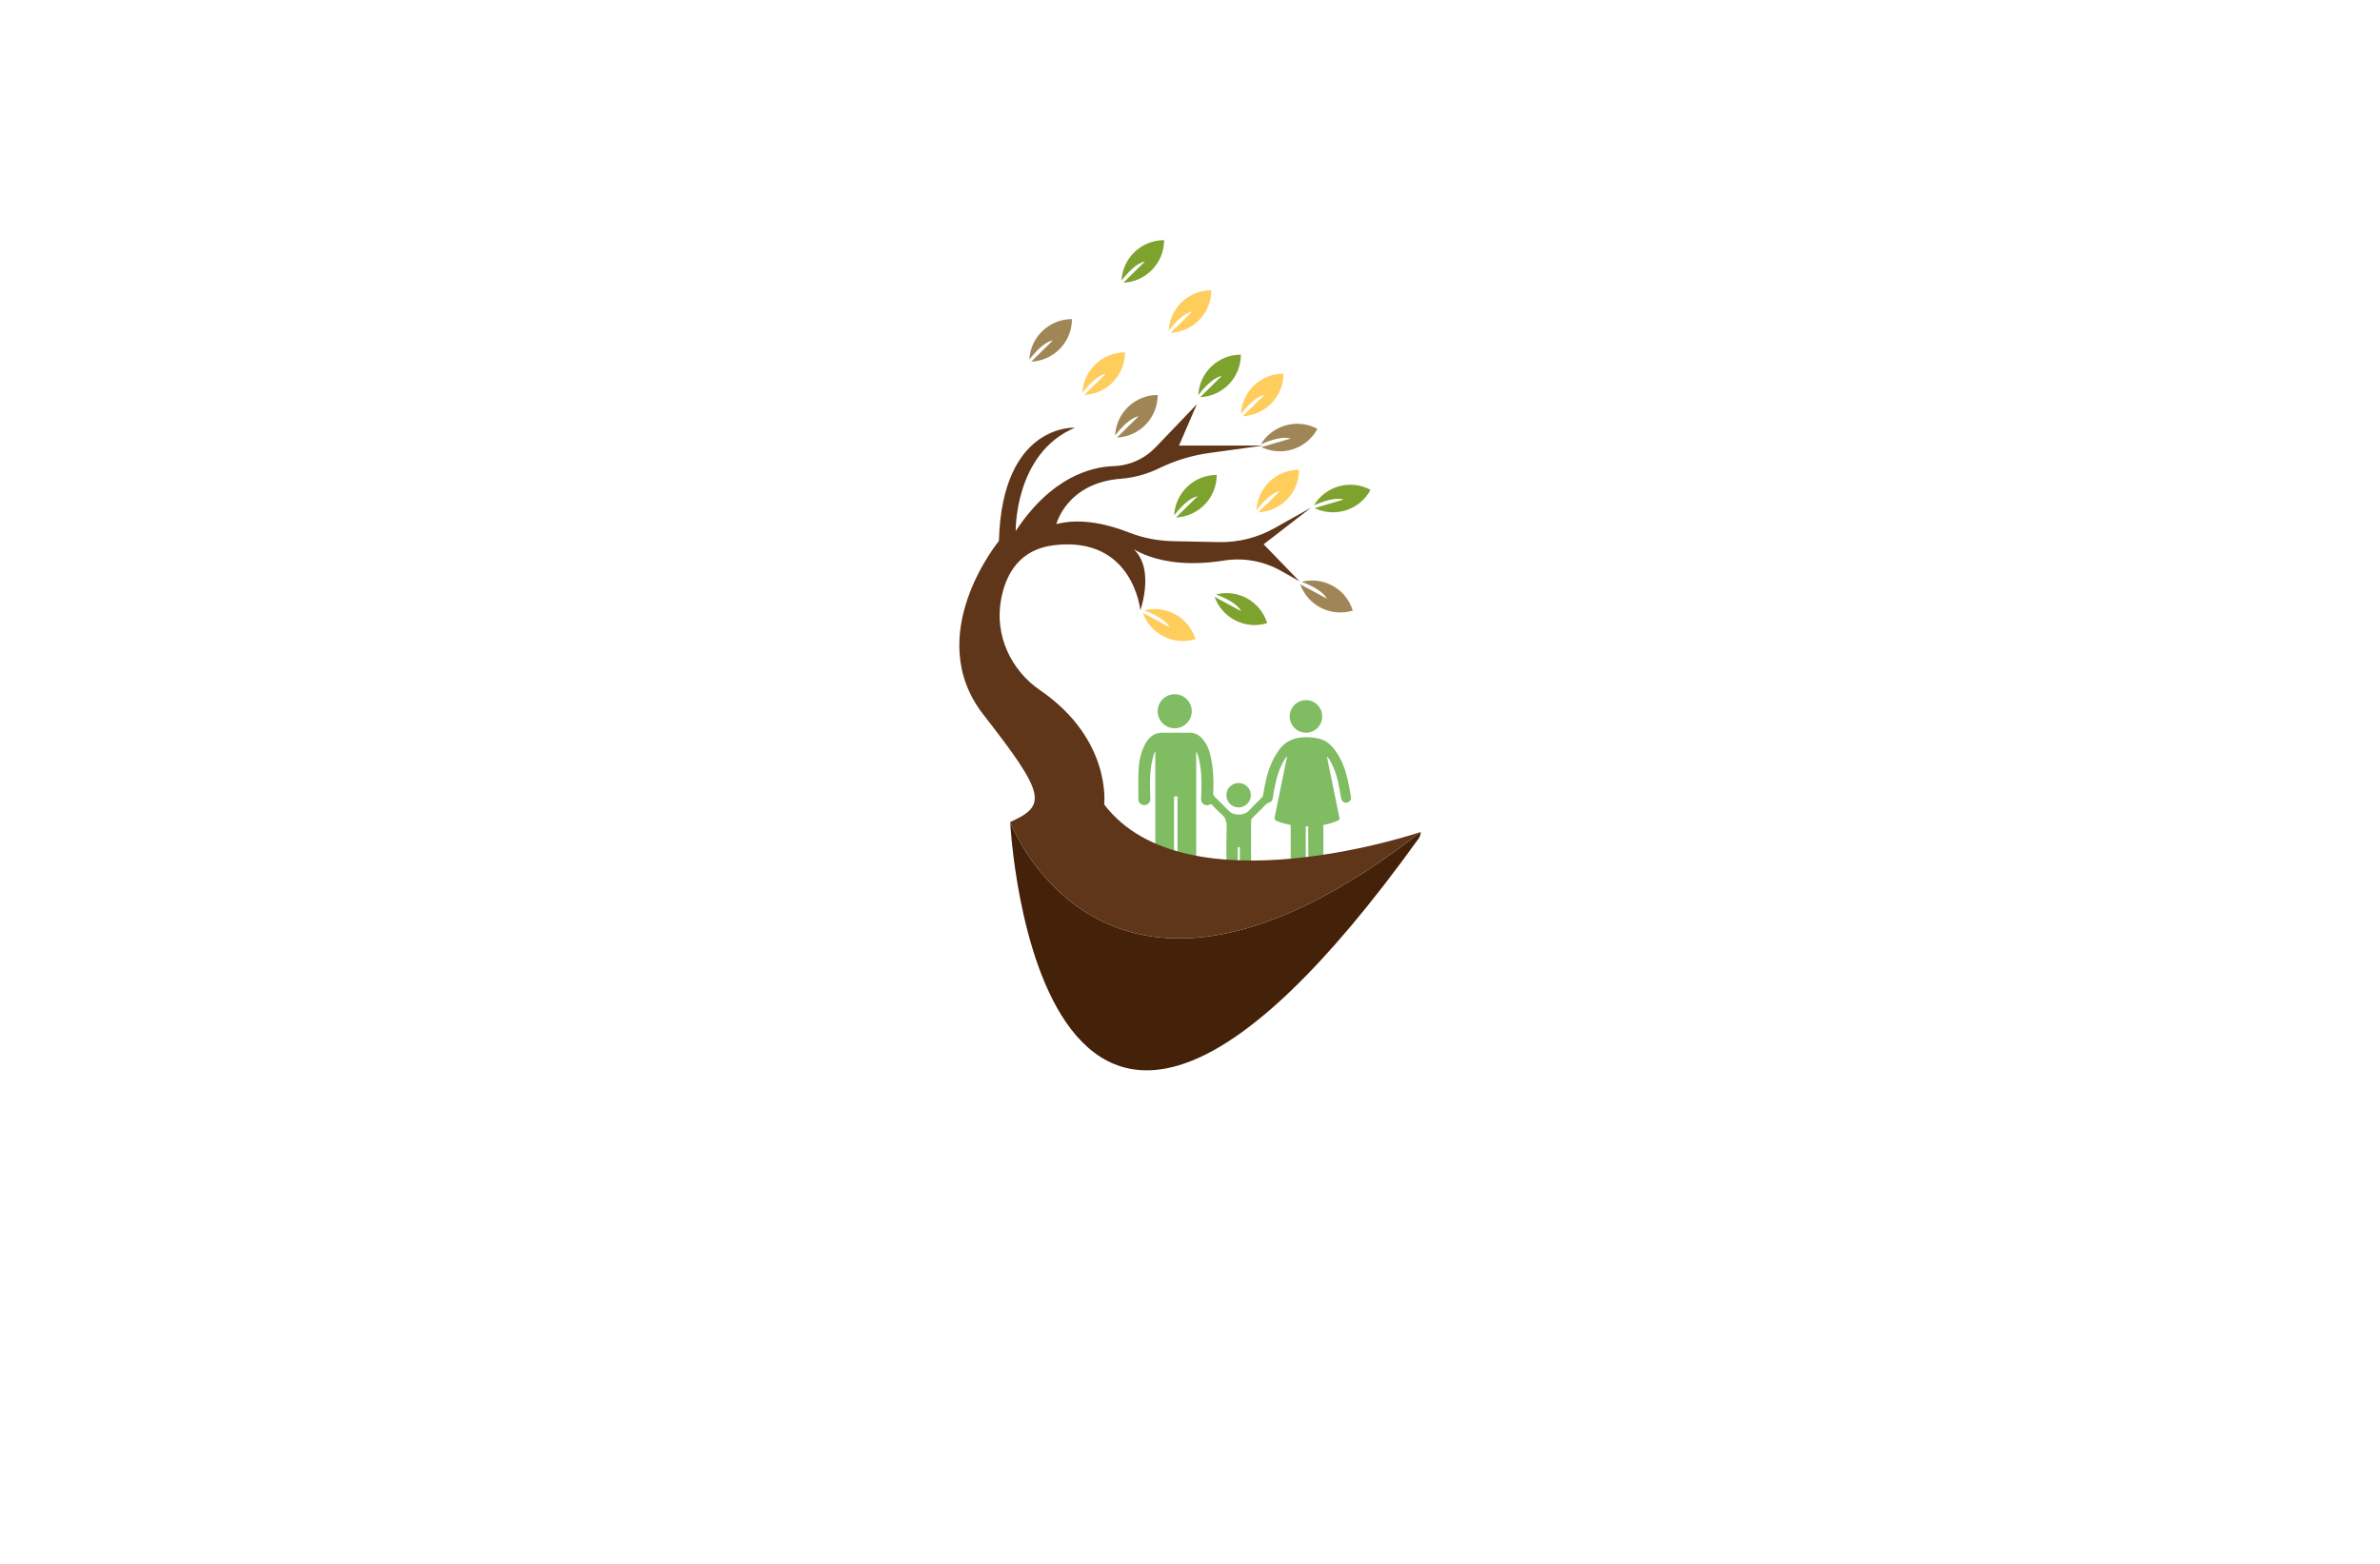 <?xml version="1.0" encoding="utf-8"?>
<!-- Generator: Adobe Illustrator 27.8.1, SVG Export Plug-In . SVG Version: 6.00 Build 0)  -->
<svg version="1.1" xmlns="http://www.w3.org/2000/svg" xmlns:xlink="http://www.w3.org/1999/xlink" x="0px" y="0px"
	 viewBox="0 0 350 230" style="enable-background:new 0 0 350 230;" xml:space="preserve">
<style type="text/css">
	.st0{fill:#FFFDDC;}
	.st1{fill:#FFFDE6;}
	.st2{fill:#FEFFE9;}
	.st3{fill:#FFFCEB;}
	.st4{fill:#FFF9CF;}
	.st5{fill:#F1FFCC;}
	.st6{fill:#60361A;}
	.st7{fill:#FFF4C5;}
	.st8{fill:#FEFFCF;}
	.st9{fill:#FFFFFF;}
	.st10{fill:#FCBEF3;}
	.st11{fill:#007769;}
	.st12{fill:#990000;}
	.st13{fill:#EE388C;}
	.st14{fill:#4862AD;}
	.st15{fill:#EE4B9B;}
	.st16{fill:#FAEE35;}
	.st17{fill:#01A79D;}
	.st18{fill:#8FC640;}
	.st19{fill:#EC2227;}
	.st20{fill:#E7BD20;}
	.st21{fill:#DC8927;}
	.st22{fill:#2F99D5;}
	.st23{fill:#663366;}
	.st24{fill:#FFC907;}
	.st25{fill:#4B83C3;}
	.st26{fill:#F0535B;}
	.st27{fill:#A92990;}
	.st28{fill:#E16E25;}
	.st29{fill:#426CB4;}
	.st30{fill:#E9292B;}
	.st31{fill:#0F77B7;}
	.st32{fill:#EF4A6C;}
	.st33{fill:#65C5B3;}
	.st34{fill:#965724;}
	.st35{fill:#F1A422;}
	.st36{fill:#18479E;}
	.st37{fill:#64C5B2;}
	.st38{fill:#FAE072;}
	.st39{fill:#EF496E;}
	.st40{fill:#231F20;}
	.st41{fill-rule:evenodd;clip-rule:evenodd;fill:#5C493A;}
	.st42{fill-rule:evenodd;clip-rule:evenodd;fill:#F26767;}
	.st43{fill-rule:evenodd;clip-rule:evenodd;fill:#87C443;}
	.st44{fill-rule:evenodd;clip-rule:evenodd;fill:#EE3E96;}
	.st45{fill-rule:evenodd;clip-rule:evenodd;fill:#2195D2;}
	.st46{fill-rule:evenodd;clip-rule:evenodd;fill:#FFCD05;}
	.st47{fill-rule:evenodd;clip-rule:evenodd;fill:#83C341;}
	.st48{fill-rule:evenodd;clip-rule:evenodd;fill:#0F77B7;}
	.st49{fill-rule:evenodd;clip-rule:evenodd;fill:#ED8D36;}
	.st50{fill-rule:evenodd;clip-rule:evenodd;fill:#3CA356;}
	.st51{fill-rule:evenodd;clip-rule:evenodd;fill:#7F4A25;}
	.st52{fill-rule:evenodd;clip-rule:evenodd;fill:#A3B539;}
	.st53{fill-rule:evenodd;clip-rule:evenodd;fill:#FAAF37;}
	.st54{fill-rule:evenodd;clip-rule:evenodd;fill:#0BB4A1;}
	.st55{fill:#00A9CB;}
	.st56{fill:#79AA41;}
	.st57{fill:#CD8F2A;}
	.st58{fill:#0393B0;}
	.st59{fill:#E82F7B;}
	.st60{fill:#D7DF2A;}
	.st61{fill:#8DC443;}
	.st62{fill:#F0A422;}
	.st63{fill:#3A3A3B;}
	.st64{fill:#29AAE1;}
	.st65{fill:#E9246E;}
	.st66{fill:url(#SVGID_1_);}
	.st67{fill:#00EFFF;}
	.st68{fill-rule:evenodd;clip-rule:evenodd;fill:url(#SVGID_00000019660414575969149320000009037041691358641311_);}
	.st69{fill-rule:evenodd;clip-rule:evenodd;fill:url(#SVGID_00000040552937643673107140000005502642075117491587_);}
	.st70{fill-rule:evenodd;clip-rule:evenodd;fill:url(#SVGID_00000027565582520940431940000011140819949166288059_);}
	.st71{fill-rule:evenodd;clip-rule:evenodd;fill:url(#SVGID_00000030456418535385737260000005643521899359738298_);}
	.st72{fill-rule:evenodd;clip-rule:evenodd;fill:url(#SVGID_00000129926512641846090190000016967452970587273142_);}
	.st73{fill-rule:evenodd;clip-rule:evenodd;fill:url(#SVGID_00000112625868017412535280000007121137209651784854_);}
	.st74{fill-rule:evenodd;clip-rule:evenodd;fill:url(#SVGID_00000093876076094566971400000006088216963780850603_);}
	.st75{fill-rule:evenodd;clip-rule:evenodd;fill:url(#SVGID_00000174576375890253693090000006854886445873245361_);}
	.st76{fill-rule:evenodd;clip-rule:evenodd;fill:url(#SVGID_00000098935447929306884770000016792441246547777958_);}
	.st77{fill:url(#SVGID_00000168109317779002801230000011705908868136223617_);}
	.st78{fill:#00889E;}
	.st79{fill:url(#SVGID_00000002383713087742566460000005182981117920968600_);}
	.st80{fill:url(#SVGID_00000126314630976276426010000015739004680876347833_);}
	.st81{fill:url(#SVGID_00000121970378623179278900000000139614351951058321_);}
	.st82{fill:#009AFF;}
	.st83{fill:url(#SVGID_00000077304550470063359310000014125981662271337360_);}
	.st84{fill:url(#SVGID_00000124161292239751127480000008569692790188721078_);}
	.st85{fill:#EF1A24;}
	.st86{fill:url(#SVGID_00000025436260727776658080000010253221119564754058_);}
	.st87{fill:url(#SVGID_00000029747454580457408550000003993346932982448543_);}
	.st88{fill-rule:evenodd;clip-rule:evenodd;fill:#1B2E7A;}
	.st89{fill-rule:evenodd;clip-rule:evenodd;fill:#FFFFFF;}
	.st90{fill-rule:evenodd;clip-rule:evenodd;fill:#FF004D;}
	.st91{fill:#1B2E7A;}
	.st92{fill-rule:evenodd;clip-rule:evenodd;fill:#FFD373;}
	.st93{fill-rule:evenodd;clip-rule:evenodd;fill:#EDB337;}
	.st94{fill-rule:evenodd;clip-rule:evenodd;fill:#FFEDB0;}
	.st95{fill:url(#SVGID_00000088116004325740322290000003220914141138284428_);}
	.st96{fill:#A25F00;}
	.st97{fill:#1B5302;}
	.st98{fill:#00AEEF;}
	.st99{fill:#ED1966;}
	.st100{fill:url(#SVGID_00000103234770784817794990000005176382596121158025_);}
	.st101{fill:url(#SVGID_00000036244552395856084480000011675604642755716483_);}
	.st102{fill:#79BACC;}
	.st103{fill:#E8E3D8;}
	.st104{fill:#F2B220;}
	.st105{fill:url(#SVGID_00000179612087135989227740000010978089048634481580_);}
	.st106{fill:url(#SVGID_00000128460238597676673780000004070576493080769195_);}
	.st107{fill:url(#SVGID_00000129166314468056001750000001446079163100642196_);}
	.st108{fill:url(#SVGID_00000166668850865946087980000016708358765038679687_);}
	.st109{fill:url(#SVGID_00000037676174091014055860000012975733455154777776_);}
	.st110{fill:url(#SVGID_00000054244402761861419180000001344903395461031345_);}
	.st111{fill:url(#SVGID_00000003799343946350421000000010364099175930669958_);}
	.st112{fill:#9B85BE;}
	.st113{fill:#776599;}
	.st114{fill:#FD3861;}
	.st115{fill:#C42244;}
	.st116{fill:#009FE2;}
	.st117{fill:#30B17B;}
	.st118{fill:#FF7D9C;}
	.st119{fill:#9ACA3D;}
	.st120{fill:#856DB5;}
	.st121{fill:url(#SVGID_00000026857710689956382660000011329341566680470954_);}
	.st122{fill:#0075B0;}
	.st123{fill:#CDE250;}
	.st124{fill:#7DDDFF;}
	.st125{fill:#B9EA81;}
	.st126{fill:#FF7D87;}
	.st127{fill-rule:evenodd;clip-rule:evenodd;fill:#FFC60B;}
	.st128{fill-rule:evenodd;clip-rule:evenodd;fill:#9ABE37;}
	.st129{fill-rule:evenodd;clip-rule:evenodd;fill:#74D7E2;}
	.st130{fill-rule:evenodd;clip-rule:evenodd;fill:#FF598A;}
	.st131{fill-rule:evenodd;clip-rule:evenodd;fill:#856DB5;}
	.st132{fill:#ED5681;}
	.st133{fill:#E5B189;}
	.st134{fill:#CE9976;}
	.st135{fill:#80DEFF;}
	.st136{fill:#61C7E2;}
	.st137{fill:#715BA5;}
	.st138{fill:#CCED56;}
	.st139{fill:#9ABE37;}
	.st140{fill:#7D9D2B;}
	.st141{fill:#F4C11E;}
	.st142{fill:#E19A00;}
	.st143{fill:#FFBE00;}
	.st144{fill:#C74D96;}
	.st145{fill:#F4A408;}
	.st146{fill:#00B0DD;}
	.st147{fill:#E62944;}
	.st148{fill:#553590;}
	.st149{fill:#035A31;}
	.st150{fill:#80BE26;}
	.st151{fill:#00549A;}
	.st152{fill:#844596;}
	.st153{fill:#009C42;}
	.st154{fill-rule:evenodd;clip-rule:evenodd;fill:#1F7099;}
	.st155{fill-rule:evenodd;clip-rule:evenodd;fill:#406FB5;}
	.st156{fill-rule:evenodd;clip-rule:evenodd;fill:#A418ED;}
	.st157{fill-rule:evenodd;clip-rule:evenodd;fill:#28834F;}
	.st158{fill-rule:evenodd;clip-rule:evenodd;fill:#1FEA75;}
	.st159{fill-rule:evenodd;clip-rule:evenodd;fill:#07A8A8;}
	.st160{fill-rule:evenodd;clip-rule:evenodd;fill:#25C9EF;}
	.st161{fill-rule:evenodd;clip-rule:evenodd;fill:#FF7D9C;}
	.st162{fill:#724329;}
	.st163{fill:#FFD766;}
	.st164{fill:#6ED9FF;}
	.st165{fill:#FFA9C2;}
	.st166{fill-rule:evenodd;clip-rule:evenodd;fill:url(#SVGID_00000001627860458652916590000005634928935316398728_);}
	.st167{fill-rule:evenodd;clip-rule:evenodd;fill:url(#SVGID_00000098903566097858448300000014507024881791609472_);}
	.st168{fill-rule:evenodd;clip-rule:evenodd;fill:url(#SVGID_00000075852194691555901920000012338850237835903918_);}
	.st169{fill-rule:evenodd;clip-rule:evenodd;fill:#2B61D8;}
	.st170{fill-rule:evenodd;clip-rule:evenodd;fill:#78E9FF;}
	.st171{fill-rule:evenodd;clip-rule:evenodd;fill:#844596;}
	.st172{fill-rule:evenodd;clip-rule:evenodd;fill:#A667FC;}
	.st173{fill-rule:evenodd;clip-rule:evenodd;fill:#379CC0;}
	.st174{fill-rule:evenodd;clip-rule:evenodd;fill:url(#SVGID_00000090252475495746298420000003536934055391509682_);}
	.st175{fill:#FF439D;}
	.st176{fill:#29ABE2;}
	.st177{fill:#AA3AAA;}
	.st178{fill:#78E9FF;}
	.st179{fill:#FFC60B;}
	.st180{fill:#A667FC;}
	.st181{fill-rule:evenodd;clip-rule:evenodd;fill:#CCED56;}
	.st182{fill-rule:evenodd;clip-rule:evenodd;fill:#776599;}
	.st183{fill-rule:evenodd;clip-rule:evenodd;fill:#80DEFF;}
	.st184{fill:#379CC0;}
	.st185{fill:#916E00;}
	.st186{fill:#BAAE1C;}
	.st187{fill:#84BC7A;}
	.st188{fill:#BCAD64;}
	.st189{fill:#D18D2A;}
	.st190{fill:#FFB278;}
	.st191{fill-rule:evenodd;clip-rule:evenodd;fill:#785EF7;}
	.st192{fill-rule:evenodd;clip-rule:evenodd;fill:#C2FF7B;}
	.st193{fill-rule:evenodd;clip-rule:evenodd;fill:#6F96EF;}
	.st194{fill-rule:evenodd;clip-rule:evenodd;fill:#E5B189;}
	.st195{fill-rule:evenodd;clip-rule:evenodd;fill:#72D392;}
	.st196{fill-rule:evenodd;clip-rule:evenodd;fill:#F9C55D;}
	.st197{fill-rule:evenodd;clip-rule:evenodd;fill:#61C165;}
	.st198{fill-rule:evenodd;clip-rule:evenodd;fill:#6786D3;}
	.st199{fill-rule:evenodd;clip-rule:evenodd;fill:#FCB1E3;}
	.st200{fill-rule:evenodd;clip-rule:evenodd;fill:#1CC1E4;}
	.st201{fill-rule:evenodd;clip-rule:evenodd;fill:#6D6DB2;}
	.st202{fill-rule:evenodd;clip-rule:evenodd;fill:#66A2AA;}
	.st203{fill-rule:evenodd;clip-rule:evenodd;fill:#D2FC86;}
	.st204{fill:#7FBC62;}
	.st205{fill:#442109;}
	.st206{fill:#A08657;}
	.st207{fill:#FFCD5C;}
	.st208{fill:#7DA22E;}
	.st209{fill:#F9C941;}
	.st210{fill:#6AC6B4;}
	.st211{fill:#E2C159;}
	.st212{fill:#EF8550;}
</style>
<g id="Layer_1">
</g>
<g id="Layer_2">
</g>
<g id="Layer_3">
</g>
<g id="Layer_4">
</g>
<g id="Layer_5">
</g>
<g id="Layer_6">
</g>
<g id="Layer_7">
</g>
<g id="Layer_8">
</g>
<g id="Layer_9">
</g>
<g id="Layer_10">
</g>
<g id="Layer_11">
</g>
<g id="Layer_12">
</g>
<g id="Layer_13">
</g>
<g id="Layer_14">
</g>
<g id="Layer_15">
	<g>
		<path class="st204" d="M172.74,107.1c-1.39,0-2.5-1.13-2.49-2.52c0.01-1.37,1.13-2.48,2.5-2.48c1.38,0,2.51,1.13,2.51,2.51
			C175.25,105.99,174.13,107.1,172.74,107.1z M194.44,105.36c0-1.32-1.07-2.4-2.39-2.39c-1.31,0-2.39,1.08-2.39,2.4
			c0,1.31,1.07,2.39,2.4,2.39C193.39,107.75,194.44,106.69,194.44,105.36z M198.62,116.91c-0.15-0.76-0.26-1.53-0.44-2.28
			c-0.37-1.55-0.9-3.03-1.87-4.32c-0.59-0.78-1.3-1.41-2.28-1.66c-0.8-0.2-1.61-0.26-2.43-0.21c-1.51,0.09-2.73,0.7-3.59,1.97
			c-0.33,0.5-0.65,1.02-0.9,1.56c-0.74,1.56-1.08,3.24-1.35,4.94c-0.02,0.14-0.1,0.29-0.2,0.39c-0.66,0.68-1.34,1.35-2.01,2.02
			c-0.65,0.65-2.13,0.65-2.78-0.01c-0.7-0.7-1.39-1.41-2.11-2.09c-0.2-0.19-0.25-0.38-0.24-0.64c0.08-1.71,0.02-3.41-0.33-5.09
			c-0.21-1.01-0.53-1.97-1.21-2.77c-0.5-0.59-1.13-0.96-1.93-0.96c-1.38,0-2.76,0.01-4.13,0c-0.59,0-1.1,0.2-1.54,0.57
			c-0.47,0.39-0.8,0.89-1.05,1.45c-0.5,1.1-0.75,2.27-0.79,3.47c-0.06,1.45-0.05,2.89-0.03,4.34c0,0.49,0.46,0.85,0.93,0.82
			c0.47-0.03,0.83-0.41,0.83-0.89c0-0.3-0.02-0.59-0.03-0.89c-0.06-1.67-0.04-3.33,0.34-4.96c0.08-0.37,0.22-0.72,0.33-1.08
			c0.03,0.01,0.06,0.01,0.09,0.02c0,0.11,0,0.22,0,0.33c0,5.3,0,10.59,0,15.89c0,0.13,0,0.27,0,0.4c0.04,0.77,0.73,1.36,1.5,1.28
			c0.76-0.08,1.25-0.66,1.25-1.51c0-3.17,0-6.35,0-9.52c0-0.12,0-0.24,0-0.36c0.19,0,0.33,0,0.51,0c0,0.13,0,0.24,0,0.35
			c0,2.1,0,4.21,0,6.31c0,1.11-0.01,2.23,0,3.34c0.01,0.92,0.76,1.55,1.65,1.39c0.67-0.12,1.1-0.69,1.1-1.45c0-5.37,0-10.74,0-16.11
			c0-0.11,0-0.21,0-0.32c0.03-0.01,0.05-0.01,0.08-0.02c0.09,0.28,0.21,0.56,0.28,0.85c0.42,1.66,0.46,3.35,0.4,5.05
			c-0.01,0.37-0.04,0.74-0.03,1.1c0.02,0.54,0.51,0.91,1.04,0.8c0.14-0.03,0.28-0.1,0.44-0.16c0.48,0.48,0.93,1.02,1.47,1.45
			c0.64,0.52,0.82,1.12,0.8,1.93c-0.06,1.97-0.02,3.94-0.02,5.91c0,0.57,0.34,0.92,0.84,0.91c0.47-0.01,0.8-0.36,0.81-0.89
			c0.01-0.88,0-1.76,0-2.63c0-0.11,0-0.22,0-0.35c0.13,0.01,0.21,0.02,0.31,0.03c0,0.13,0,0.25,0,0.36c0,0.88-0.01,1.76,0,2.63
			c0.01,0.58,0.48,0.96,1.02,0.83c0.4-0.09,0.63-0.43,0.63-0.93c0-2.24,0-4.47,0-6.71c0-0.21,0.06-0.36,0.21-0.51
			c0.69-0.67,1.36-1.36,2.04-2.03c0.09-0.09,0.21-0.15,0.33-0.18c0.35-0.1,0.55-0.3,0.61-0.68c0.08-0.49,0.15-0.99,0.25-1.48
			c0.28-1.43,0.67-2.82,1.41-4.08c0.12-0.2,0.25-0.39,0.38-0.58c0.04,0.07,0.05,0.12,0.04,0.17c-0.6,2.93-1.19,5.85-1.8,8.78
			c-0.06,0.3,0.03,0.41,0.28,0.52c0.68,0.29,1.37,0.48,2.08,0.61c0,1.86,0,3.73,0,5.59c0,0.55,0.18,0.98,0.48,1.28
			c0.36,0.36,0.75,0.4,1.13,0.1c0.39-0.31,0.6-0.83,0.6-1.51c0-1.75,0-3.5,0-5.25c0.12,0,0.25,0,0.37,0c0,1.8,0,3.59,0.01,5.38
			c0,0.71,0.28,1.22,0.72,1.47c0.76,0.43,1.49-0.41,1.49-1.73c0.01-1.78,0-3.55,0-5.33c0.71-0.13,1.42-0.33,2.1-0.63
			c0.23-0.1,0.32-0.19,0.26-0.47c-0.37-1.74-0.72-3.49-1.08-5.24c-0.25-1.25-0.51-2.49-0.76-3.74c0.15,0.13,0.26,0.27,0.35,0.42
			c0.63,1.02,1.02,2.13,1.29,3.29c0.18,0.78,0.3,1.58,0.44,2.37c0.07,0.41,0.27,0.65,0.6,0.72c0.3,0.06,0.6-0.08,0.77-0.37
			c0.03-0.05,0.06-0.11,0.09-0.16c0-0.14,0-0.29,0-0.43C198.66,117.02,198.63,116.97,198.62,116.91z M180.35,116.96
			c0.01,1,0.82,1.8,1.82,1.79c0.99-0.01,1.8-0.85,1.78-1.84c-0.02-0.98-0.84-1.77-1.83-1.75
			C181.13,115.17,180.34,115.97,180.35,116.96z"/>
		<path class="st205" d="M208.93,122.36c0,0.34-0.11,0.69-0.31,0.97c-56.17,78.09-60.06-2.44-60.06-2.44
			S162.64,158.42,208.93,122.36C208.92,122.36,208.92,122.36,208.93,122.36z"/>
		<path class="st6" d="M208.93,122.36c-46.29,36.06-60.37-1.47-60.37-1.47c5.47-2.43,5.17-4.1-3.95-15.8s2.29-25.53,2.29-25.53
			c0.47-17.32,11.18-16.66,11.18-16.66c-8.91,3.75-8.71,15.19-8.71,15.19c5.18-7.83,10.94-9.42,14.42-9.54
			c2.34-0.08,4.55-1.08,6.17-2.78l6.05-6.32l-2.63,6.08h12.36l-7.88,1.09c-2.57,0.35-5.06,1.11-7.39,2.24l0,0
			c-1.77,0.86-3.67,1.4-5.63,1.55c-7.97,0.6-9.49,6.67-9.49,6.67c3.8-1.01,8.03,0.19,10.67,1.23c2.06,0.82,4.26,1.23,6.47,1.28
			l6.71,0.14c2.89,0.06,5.74-0.65,8.25-2.07l5.37-3.01l-6.99,5.4l5.27,5.44l-2.71-1.53c-2.55-1.44-5.51-1.98-8.4-1.52
			c-10.08,1.6-14.28-2.39-14.27-2.38c4.56,2.46,1.98,9.69,1.98,9.69s-1.06-10.94-12.67-9.57c-5.09,0.6-7.14,4.22-7.83,8.08
			c-0.92,5.15,1.43,10.29,5.74,13.24c10.6,7.27,9.44,16.81,9.44,16.81C174.39,134.11,208.93,122.36,208.93,122.36z"/>
		<path class="st206" d="M157.64,46.93L157.64,46.93c0,3.37-2.66,6.11-5.99,6.26l3.18-3.13c-1.22,0.23-2.53,1.63-3.45,2.82
			C151.54,49.57,154.28,46.93,157.64,46.93z M163.99,64.04c0.93-1.2,2.24-2.59,3.45-2.82l-3.18,3.13c3.33-0.15,5.99-2.89,5.99-6.26
			l0,0C166.9,58.08,164.16,60.72,163.99,64.04z M185.41,65.36c1.38-0.62,3.2-1.23,4.38-0.86l-4.28,1.26
			c3.01,1.44,6.64,0.28,8.23-2.69l0,0C190.78,61.48,187.12,62.51,185.41,65.36z M191.41,85.57c1.42,0.53,3.14,1.38,3.71,2.47
			l-3.92-2.12c1.12,3.14,4.53,4.87,7.74,3.88l0,0C197.96,86.59,194.63,84.75,191.41,85.57z"/>
		<path class="st207" d="M178.13,42.69L178.13,42.69c0,3.37-2.66,6.11-5.99,6.26l3.18-3.13c-1.22,0.23-2.53,1.63-3.45,2.82
			C172.03,45.33,174.77,42.69,178.13,42.69z M184.78,75.04c0.93-1.2,2.24-2.59,3.45-2.82l-3.18,3.13c3.33-0.15,5.99-2.89,5.99-6.26
			v0C187.68,69.08,184.94,71.72,184.78,75.04z M159.18,57.78c0.93-1.2,2.24-2.59,3.45-2.82l-3.18,3.13
			c3.33-0.15,5.99-2.89,5.99-6.26v0C162.08,51.82,159.34,54.46,159.18,57.78z M188.75,54.95L188.75,54.95
			c0,3.37-2.66,6.11-5.99,6.26l3.18-3.13c-1.22,0.23-2.53,1.63-3.45,2.82C182.65,57.59,185.39,54.95,188.75,54.95z M175.8,94
			L175.8,94c-3.22,0.99-6.62-0.74-7.74-3.88l3.92,2.12c-0.58-1.09-2.3-1.94-3.71-2.47C171.49,88.95,174.82,90.79,175.8,94z"/>
		<path class="st208" d="M171.19,35.32L171.19,35.32c0,3.37-2.66,6.11-5.99,6.26l3.18-3.13c-1.22,0.23-2.53,1.63-3.45,2.82
			C165.09,37.96,167.83,35.32,171.19,35.32z M172.67,75.8c0.93-1.2,2.24-2.59,3.45-2.82l-3.18,3.13c3.33-0.15,5.99-2.89,5.99-6.26v0
			C175.58,69.84,172.83,72.49,172.67,75.8z M176.22,58.11c0.93-1.2,2.24-2.59,3.45-2.82l-3.18,3.13c3.33-0.15,5.99-2.89,5.99-6.26v0
			C179.13,52.15,176.38,54.8,176.22,58.11z M193.22,74.33c1.38-0.62,3.2-1.23,4.38-0.86l-4.28,1.26c3.01,1.44,6.64,0.28,8.23-2.69
			l0,0C198.59,70.45,194.93,71.48,193.22,74.33z M178.82,87.42c1.42,0.53,3.14,1.38,3.71,2.47l-3.92-2.12
			c1.12,3.14,4.53,4.87,7.74,3.88l0,0C185.37,88.44,182.04,86.6,178.82,87.42z"/>
	</g>
</g>
</svg>
